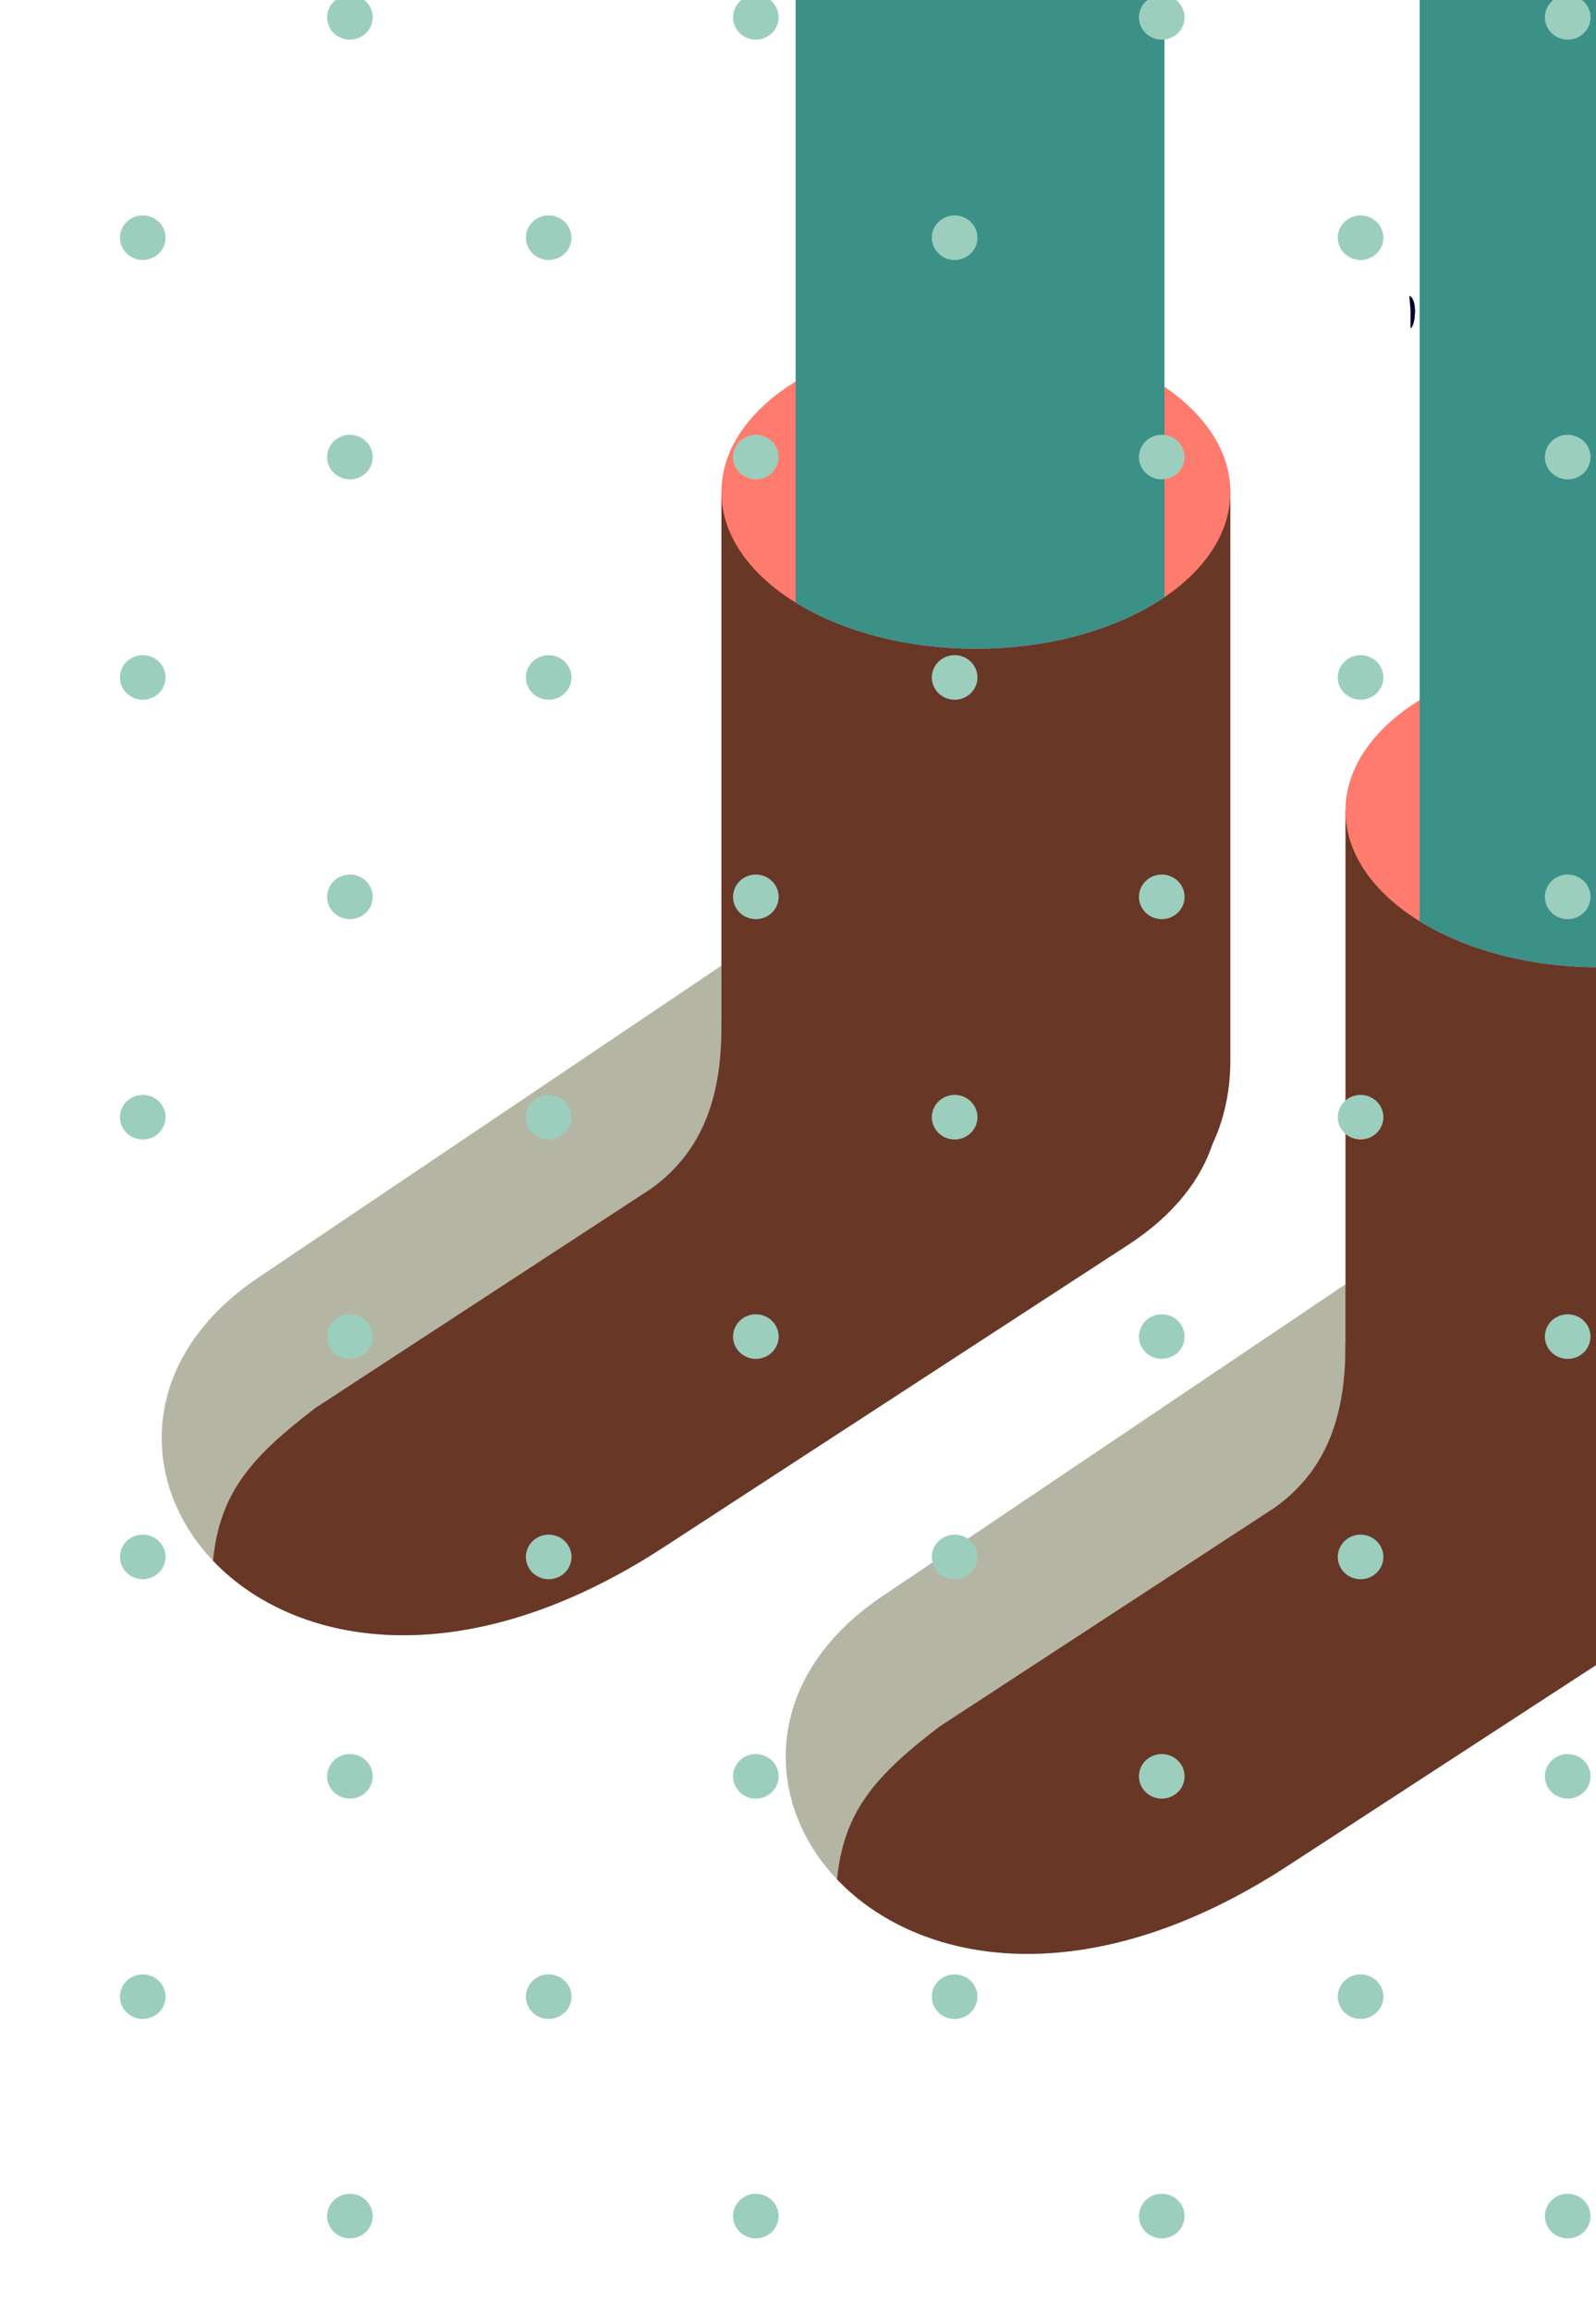 <svg width="152" height="220" viewBox="0 0 152 220" fill="none" xmlns="http://www.w3.org/2000/svg">
<g clip-path="url(#clip0_2236_53967)">
<path fill-rule="evenodd" clip-rule="evenodd" d="M84.008 151.955L128.139 122.246C160.966 100.146 191.027 133.105 166.889 148.809L122.59 177.632C85.706 201.631 60.354 167.878 84.007 151.955H84.008Z" fill="#B5B5A4"/>
<path fill-rule="evenodd" clip-rule="evenodd" d="M176.609 77.167H128.141V131.256C128.141 157.931 176.609 157.931 176.609 131.256V77.167Z" fill="#693726"/>
<path d="M152.375 92.08C165.759 92.08 176.609 85.403 176.609 77.167C176.609 68.93 165.759 62.253 152.375 62.253C138.991 62.253 128.141 68.93 128.141 77.167C128.141 85.403 138.991 92.08 152.375 92.08Z" fill="#FE7B6E"/>
<path fill-rule="evenodd" clip-rule="evenodd" d="M170.333 87.179V-37.156H135.204V87.69C139.592 90.401 145.665 92.079 152.375 92.079C159.497 92.079 165.901 90.188 170.335 87.178L170.333 87.179Z" fill="#3B9188"/>
<path fill-rule="evenodd" clip-rule="evenodd" d="M174.238 128.412L128.141 127.802C128.18 134.146 126.694 139.763 121.351 143.538L89.489 164.338C83.393 168.989 80.359 172.382 79.718 178.887C87.406 186.983 103.443 190.091 122.591 177.632L166.891 148.809C175.623 143.127 177.259 135.187 174.238 128.412Z" fill="#693726"/>
<path fill-rule="evenodd" clip-rule="evenodd" d="M24.578 121.625L68.709 91.915C101.536 69.815 131.596 102.774 107.46 118.478L63.161 147.302C26.278 171.301 0.925 137.547 24.578 121.625Z" fill="#B5B5A4"/>
<path fill-rule="evenodd" clip-rule="evenodd" d="M117.177 46.835H68.709V100.924C68.709 127.599 117.177 127.599 117.177 100.924V46.835Z" fill="#693726"/>
<path d="M92.943 61.748C106.327 61.748 117.177 55.071 117.177 46.834C117.177 38.598 106.327 31.921 92.943 31.921C79.559 31.921 68.709 38.598 68.709 46.834C68.709 55.071 79.559 61.748 92.943 61.748Z" fill="#FE7B6E"/>
<path fill-rule="evenodd" clip-rule="evenodd" d="M110.904 56.847V-37.156H75.774V57.359C80.162 60.07 86.235 61.748 92.945 61.748C100.067 61.748 106.471 59.857 110.905 56.847H110.904Z" fill="#3B9188"/>
<path fill-rule="evenodd" clip-rule="evenodd" d="M114.806 98.082L68.709 97.472C68.748 103.816 67.262 109.432 61.92 113.207L30.057 134.007C23.961 138.658 20.928 142.051 20.286 148.556C27.975 156.652 44.011 159.76 63.16 147.302L107.459 118.478C116.192 112.796 117.827 104.856 114.805 98.082H114.806Z" fill="#693726"/>
<path fill-rule="evenodd" clip-rule="evenodd" d="M33.886 -0.396C35.045 -0.093 35.733 1.07 35.423 2.202C35.112 3.334 33.921 4.005 32.763 3.702C31.604 3.399 30.916 2.236 31.228 1.104C31.538 -0.028 32.729 -0.699 33.888 -0.396H33.886Z" fill="#9CCEBE"/>
<path fill-rule="evenodd" clip-rule="evenodd" d="M72.547 -0.396C73.705 -0.093 74.393 1.07 74.083 2.202C73.773 3.334 72.582 4.005 71.423 3.702C70.264 3.399 69.576 2.236 69.888 1.104C70.198 -0.028 71.389 -0.699 72.548 -0.396H72.547Z" fill="#9CCEBE"/>
<path fill-rule="evenodd" clip-rule="evenodd" d="M111.207 -0.396C112.366 -0.093 113.053 1.07 112.743 2.202C112.433 3.334 111.242 4.005 110.083 3.702C108.924 3.399 108.236 2.236 108.548 1.104C108.858 -0.028 110.049 -0.699 111.208 -0.396H111.207Z" fill="#9CCEBE"/>
<path fill-rule="evenodd" clip-rule="evenodd" d="M149.867 -0.396C151.026 -0.093 151.714 1.07 151.403 2.202C151.093 3.334 149.902 4.005 148.743 3.702C147.584 3.399 146.896 2.236 147.208 1.104C147.518 -0.028 148.709 -0.699 149.868 -0.396H149.867Z" fill="#9CCEBE"/>
<path fill-rule="evenodd" clip-rule="evenodd" d="M14.159 20.578C15.318 20.881 16.006 22.044 15.695 23.175C15.385 24.307 14.194 24.979 13.035 24.674C11.877 24.371 11.189 23.208 11.499 22.076C11.809 20.945 13 20.273 14.159 20.578Z" fill="#9CCEBE"/>
<path fill-rule="evenodd" clip-rule="evenodd" d="M52.819 20.578C53.978 20.881 54.666 22.044 54.356 23.175C54.045 24.307 52.854 24.979 51.696 24.674C50.537 24.371 49.849 23.208 50.159 22.076C50.469 20.945 51.66 20.273 52.819 20.578Z" fill="#9CCEBE"/>
<path fill-rule="evenodd" clip-rule="evenodd" d="M91.48 20.578C92.638 20.881 93.326 22.044 93.016 23.175C92.706 24.307 91.514 24.979 90.356 24.674C89.197 24.371 88.509 23.208 88.819 22.076C89.13 20.945 90.321 20.273 91.48 20.578Z" fill="#9CCEBE"/>
<path fill-rule="evenodd" clip-rule="evenodd" d="M130.14 20.578C131.299 20.881 131.987 22.044 131.676 23.175C131.366 24.307 130.175 24.979 129.016 24.674C127.857 24.371 127.169 23.208 127.48 22.076C127.79 20.945 128.981 20.273 130.14 20.578Z" fill="#9CCEBE"/>
<path fill-rule="evenodd" clip-rule="evenodd" d="M33.886 41.461C35.045 41.764 35.733 42.927 35.423 44.059C35.112 45.191 33.921 45.863 32.763 45.558C31.604 45.255 30.916 44.092 31.228 42.96C31.538 41.828 32.729 41.157 33.888 41.46L33.886 41.461Z" fill="#9CCEBE"/>
<path fill-rule="evenodd" clip-rule="evenodd" d="M72.547 41.461C73.705 41.764 74.393 42.927 74.083 44.059C73.773 45.191 72.582 45.863 71.423 45.558C70.264 45.255 69.576 44.092 69.888 42.96C70.198 41.828 71.389 41.157 72.548 41.46L72.547 41.461Z" fill="#9CCEBE"/>
<path fill-rule="evenodd" clip-rule="evenodd" d="M111.207 41.461C112.366 41.764 113.053 42.927 112.743 44.059C112.433 45.191 111.242 45.863 110.083 45.558C108.924 45.255 108.236 44.092 108.548 42.96C108.858 41.828 110.049 41.157 111.208 41.46L111.207 41.461Z" fill="#9CCEBE"/>
<path fill-rule="evenodd" clip-rule="evenodd" d="M149.867 41.461C151.026 41.764 151.714 42.927 151.403 44.059C151.093 45.191 149.902 45.863 148.743 45.558C147.584 45.255 146.896 44.092 147.208 42.96C147.518 41.828 148.709 41.157 149.868 41.46L149.867 41.461Z" fill="#9CCEBE"/>
<path fill-rule="evenodd" clip-rule="evenodd" d="M14.159 62.435C15.318 62.738 16.006 63.901 15.695 65.033C15.385 66.165 14.194 66.836 13.035 66.533C11.877 66.23 11.189 65.067 11.499 63.935C11.809 62.803 13 62.132 14.159 62.435Z" fill="#9CCEBE"/>
<path fill-rule="evenodd" clip-rule="evenodd" d="M52.819 62.435C53.978 62.738 54.666 63.901 54.356 65.033C54.045 66.165 52.854 66.836 51.696 66.533C50.537 66.23 49.849 65.067 50.159 63.935C50.469 62.803 51.66 62.132 52.819 62.435Z" fill="#9CCEBE"/>
<path fill-rule="evenodd" clip-rule="evenodd" d="M91.48 62.435C92.638 62.738 93.326 63.901 93.016 65.033C92.706 66.165 91.514 66.836 90.356 66.533C89.197 66.23 88.509 65.067 88.819 63.935C89.13 62.803 90.321 62.132 91.48 62.435Z" fill="#9CCEBE"/>
<path fill-rule="evenodd" clip-rule="evenodd" d="M130.14 62.435C131.299 62.738 131.987 63.901 131.676 65.033C131.366 66.165 130.175 66.836 129.016 66.533C127.857 66.23 127.169 65.067 127.48 63.935C127.79 62.803 128.981 62.132 130.14 62.435Z" fill="#9CCEBE"/>
<path fill-rule="evenodd" clip-rule="evenodd" d="M33.886 83.318C35.045 83.621 35.733 84.785 35.423 85.916C35.112 87.048 33.921 87.72 32.763 87.417C31.604 87.114 30.916 85.951 31.228 84.819C31.538 83.687 32.729 83.015 33.888 83.318H33.886Z" fill="#9CCEBE"/>
<path fill-rule="evenodd" clip-rule="evenodd" d="M72.547 83.318C73.705 83.621 74.393 84.785 74.083 85.916C73.773 87.048 72.582 87.72 71.423 87.417C70.264 87.114 69.576 85.951 69.888 84.819C70.198 83.687 71.389 83.015 72.548 83.318H72.547Z" fill="#9CCEBE"/>
<path fill-rule="evenodd" clip-rule="evenodd" d="M111.207 83.318C112.366 83.621 113.053 84.785 112.743 85.916C112.433 87.048 111.242 87.72 110.083 87.417C108.924 87.114 108.236 85.951 108.548 84.819C108.858 83.687 110.049 83.015 111.208 83.318H111.207Z" fill="#9CCEBE"/>
<path fill-rule="evenodd" clip-rule="evenodd" d="M149.867 83.318C151.026 83.621 151.714 84.785 151.403 85.916C151.093 87.048 149.902 87.72 148.743 87.417C147.584 87.114 146.896 85.951 147.208 84.819C147.518 83.687 148.709 83.015 149.868 83.318H149.867Z" fill="#9CCEBE"/>
<path fill-rule="evenodd" clip-rule="evenodd" d="M14.159 104.292C15.318 104.595 16.006 105.758 15.695 106.89C15.385 108.022 14.194 108.693 13.035 108.39C11.877 108.087 11.189 106.924 11.499 105.792C11.809 104.661 13 103.989 14.159 104.292Z" fill="#9CCEBE"/>
<path fill-rule="evenodd" clip-rule="evenodd" d="M52.819 104.292C53.978 104.595 54.666 105.758 54.356 106.89C54.045 108.022 52.854 108.693 51.696 108.39C50.537 108.087 49.849 106.924 50.159 105.792C50.469 104.661 51.66 103.989 52.819 104.292Z" fill="#9CCEBE"/>
<path fill-rule="evenodd" clip-rule="evenodd" d="M91.48 104.292C92.638 104.595 93.326 105.758 93.016 106.89C92.706 108.022 91.514 108.693 90.356 108.39C89.197 108.087 88.509 106.924 88.819 105.792C89.13 104.661 90.321 103.989 91.48 104.292Z" fill="#9CCEBE"/>
<path fill-rule="evenodd" clip-rule="evenodd" d="M130.14 104.292C131.299 104.595 131.987 105.758 131.676 106.89C131.366 108.022 130.175 108.693 129.016 108.39C127.857 108.087 127.169 106.924 127.48 105.792C127.79 104.661 128.981 103.989 130.14 104.292Z" fill="#9CCEBE"/>
<path fill-rule="evenodd" clip-rule="evenodd" d="M33.886 125.176C35.045 125.479 35.733 126.642 35.423 127.774C35.112 128.905 33.921 129.577 32.763 129.274C31.604 128.971 30.916 127.808 31.228 126.676C31.538 125.544 32.729 124.872 33.888 125.177L33.886 125.176Z" fill="#9CCEBE"/>
<path fill-rule="evenodd" clip-rule="evenodd" d="M72.547 125.176C73.705 125.479 74.393 126.642 74.083 127.774C73.773 128.905 72.582 129.577 71.423 129.274C70.264 128.971 69.576 127.808 69.888 126.676C70.198 125.544 71.389 124.872 72.548 125.177L72.547 125.176Z" fill="#9CCEBE"/>
<path fill-rule="evenodd" clip-rule="evenodd" d="M111.207 125.176C112.366 125.479 113.053 126.642 112.743 127.774C112.433 128.905 111.242 129.577 110.083 129.274C108.924 128.971 108.236 127.808 108.548 126.676C108.858 125.544 110.049 124.872 111.208 125.177L111.207 125.176Z" fill="#9CCEBE"/>
<path fill-rule="evenodd" clip-rule="evenodd" d="M149.867 125.176C151.026 125.479 151.714 126.642 151.403 127.774C151.093 128.905 149.902 129.577 148.743 129.274C147.584 128.971 146.896 127.808 147.208 126.676C147.518 125.544 148.709 124.872 149.868 125.177L149.867 125.176Z" fill="#9CCEBE"/>
<path fill-rule="evenodd" clip-rule="evenodd" d="M14.159 146.149C15.318 146.452 16.006 147.616 15.695 148.747C15.385 149.879 14.194 150.551 13.035 150.248C11.877 149.945 11.189 148.781 11.499 147.65C11.809 146.518 13 145.846 14.159 146.149Z" fill="#9CCEBE"/>
<path fill-rule="evenodd" clip-rule="evenodd" d="M52.819 146.149C53.978 146.452 54.666 147.616 54.356 148.747C54.045 149.879 52.854 150.551 51.696 150.248C50.537 149.945 49.849 148.781 50.159 147.65C50.469 146.518 51.66 145.846 52.819 146.149Z" fill="#9CCEBE"/>
<path fill-rule="evenodd" clip-rule="evenodd" d="M91.48 146.149C92.638 146.452 93.326 147.616 93.016 148.747C92.706 149.879 91.514 150.551 90.356 150.248C89.197 149.945 88.509 148.781 88.819 147.65C89.13 146.518 90.321 145.846 91.48 146.149Z" fill="#9CCEBE"/>
<path fill-rule="evenodd" clip-rule="evenodd" d="M130.14 146.149C131.299 146.452 131.987 147.616 131.676 148.747C131.366 149.879 130.175 150.551 129.016 150.248C127.857 149.945 127.169 148.781 127.48 147.65C127.79 146.518 128.981 145.846 130.14 146.149Z" fill="#9CCEBE"/>
<path fill-rule="evenodd" clip-rule="evenodd" d="M33.886 167.033C35.045 167.336 35.733 168.499 35.423 169.631C35.112 170.763 33.921 171.434 32.763 171.131C31.604 170.828 30.916 169.665 31.228 168.533C31.538 167.401 32.729 166.73 33.888 167.033H33.886Z" fill="#9CCEBE"/>
<path fill-rule="evenodd" clip-rule="evenodd" d="M72.547 167.033C73.705 167.336 74.393 168.499 74.083 169.631C73.773 170.763 72.582 171.434 71.423 171.131C70.264 170.828 69.576 169.665 69.888 168.533C70.198 167.401 71.389 166.73 72.548 167.033H72.547Z" fill="#9CCEBE"/>
<path fill-rule="evenodd" clip-rule="evenodd" d="M111.207 167.033C112.366 167.336 113.053 168.499 112.743 169.631C112.433 170.763 111.242 171.434 110.083 171.131C108.924 170.828 108.236 169.665 108.548 168.533C108.858 167.401 110.049 166.73 111.208 167.033H111.207Z" fill="#9CCEBE"/>
<path fill-rule="evenodd" clip-rule="evenodd" d="M149.867 167.033C151.026 167.336 151.714 168.499 151.403 169.631C151.093 170.763 149.902 171.434 148.743 171.131C147.584 170.828 146.896 169.665 147.208 168.533C147.518 167.401 148.709 166.73 149.868 167.033H149.867Z" fill="#9CCEBE"/>
<path fill-rule="evenodd" clip-rule="evenodd" d="M14.159 188.006C15.318 188.31 16.006 189.473 15.695 190.604C15.385 191.736 14.194 192.408 13.035 192.105C11.877 191.802 11.189 190.639 11.499 189.507C11.809 188.375 13 187.703 14.159 188.006Z" fill="#9CCEBE"/>
<path fill-rule="evenodd" clip-rule="evenodd" d="M52.819 188.006C53.978 188.31 54.666 189.473 54.356 190.604C54.045 191.736 52.854 192.408 51.696 192.105C50.537 191.802 49.849 190.639 50.159 189.507C50.469 188.375 51.66 187.703 52.819 188.006Z" fill="#9CCEBE"/>
<path fill-rule="evenodd" clip-rule="evenodd" d="M91.48 188.006C92.638 188.31 93.326 189.473 93.016 190.604C92.706 191.736 91.514 192.408 90.356 192.105C89.197 191.802 88.509 190.639 88.819 189.507C89.13 188.375 90.321 187.703 91.48 188.006Z" fill="#9CCEBE"/>
<path fill-rule="evenodd" clip-rule="evenodd" d="M130.14 188.006C131.299 188.31 131.987 189.473 131.676 190.604C131.366 191.736 130.175 192.408 129.016 192.105C127.857 191.802 127.169 190.639 127.48 189.507C127.79 188.375 128.981 187.703 130.14 188.006Z" fill="#9CCEBE"/>
<path fill-rule="evenodd" clip-rule="evenodd" d="M33.886 208.89C35.045 209.193 35.733 210.356 35.423 211.488C35.112 212.62 33.921 213.291 32.763 212.988C31.604 212.685 30.916 211.522 31.228 210.39C31.538 209.259 32.729 208.587 33.888 208.89H33.886Z" fill="#9CCEBE"/>
<path fill-rule="evenodd" clip-rule="evenodd" d="M72.547 208.89C73.705 209.193 74.393 210.356 74.083 211.488C73.773 212.62 72.582 213.291 71.423 212.988C70.264 212.685 69.576 211.522 69.888 210.39C70.198 209.259 71.389 208.587 72.548 208.89H72.547Z" fill="#9CCEBE"/>
<path fill-rule="evenodd" clip-rule="evenodd" d="M111.207 208.89C112.366 209.193 113.053 210.356 112.743 211.488C112.433 212.62 111.242 213.291 110.083 212.988C108.924 212.685 108.236 211.522 108.548 210.39C108.858 209.259 110.049 208.587 111.208 208.89H111.207Z" fill="#9CCEBE"/>
<path fill-rule="evenodd" clip-rule="evenodd" d="M149.867 208.89C151.026 209.193 151.714 210.356 151.403 211.488C151.093 212.62 149.902 213.291 148.743 212.988C147.584 212.685 146.896 211.522 147.208 210.39C147.518 209.259 148.709 208.587 149.868 208.89H149.867Z" fill="#9CCEBE"/>
<path d="M0 227.879L0.171 227.727L0.341 227.49V227.561H190.66V-37.086L190.831 -37.322L190.923 -37.489H191V-37.322V227.727V227.892H190.831H0.171H0V227.879Z" fill="#203B2A"/>
<path d="M86.161 31.573L86.151 31.568C86.151 31.568 86.141 31.559 86.14 31.557C86.135 31.54 86.14 31.528 86.151 31.523L86.17 31.517H86.188V31.523L86.17 31.581L86.16 31.575L86.161 31.573Z" fill="#000031"/>
<path d="M134.757 29.888L134.747 29.997L134.735 30.156L134.719 30.317C134.704 30.436 134.682 30.542 134.651 30.632C134.635 30.68 134.62 30.736 134.608 30.803C134.585 30.926 134.505 31.083 134.371 31.273C134.352 31.237 134.341 31.2 134.336 31.161V31.061L134.334 30.756V30.451C134.334 30.215 134.335 30.01 134.339 29.836C134.346 29.707 134.339 29.548 134.325 29.36L134.303 29.122L134.282 28.886C134.276 28.789 134.265 28.668 134.251 28.522L134.236 28.335L134.218 28.141C134.381 28.239 134.489 28.343 134.54 28.456C134.648 28.684 134.715 28.904 134.74 29.114C134.745 29.15 134.746 29.196 134.746 29.256L134.749 29.326L134.752 29.395L134.761 29.487L134.767 29.581V29.681L134.764 29.785L134.754 29.89L134.757 29.888Z" fill="#000031"/>
</g>
<defs>
<clipPath id="clip0_2236_53967">
<rect width="152" height="220" fill="white"/>
</clipPath>
</defs>
</svg>
